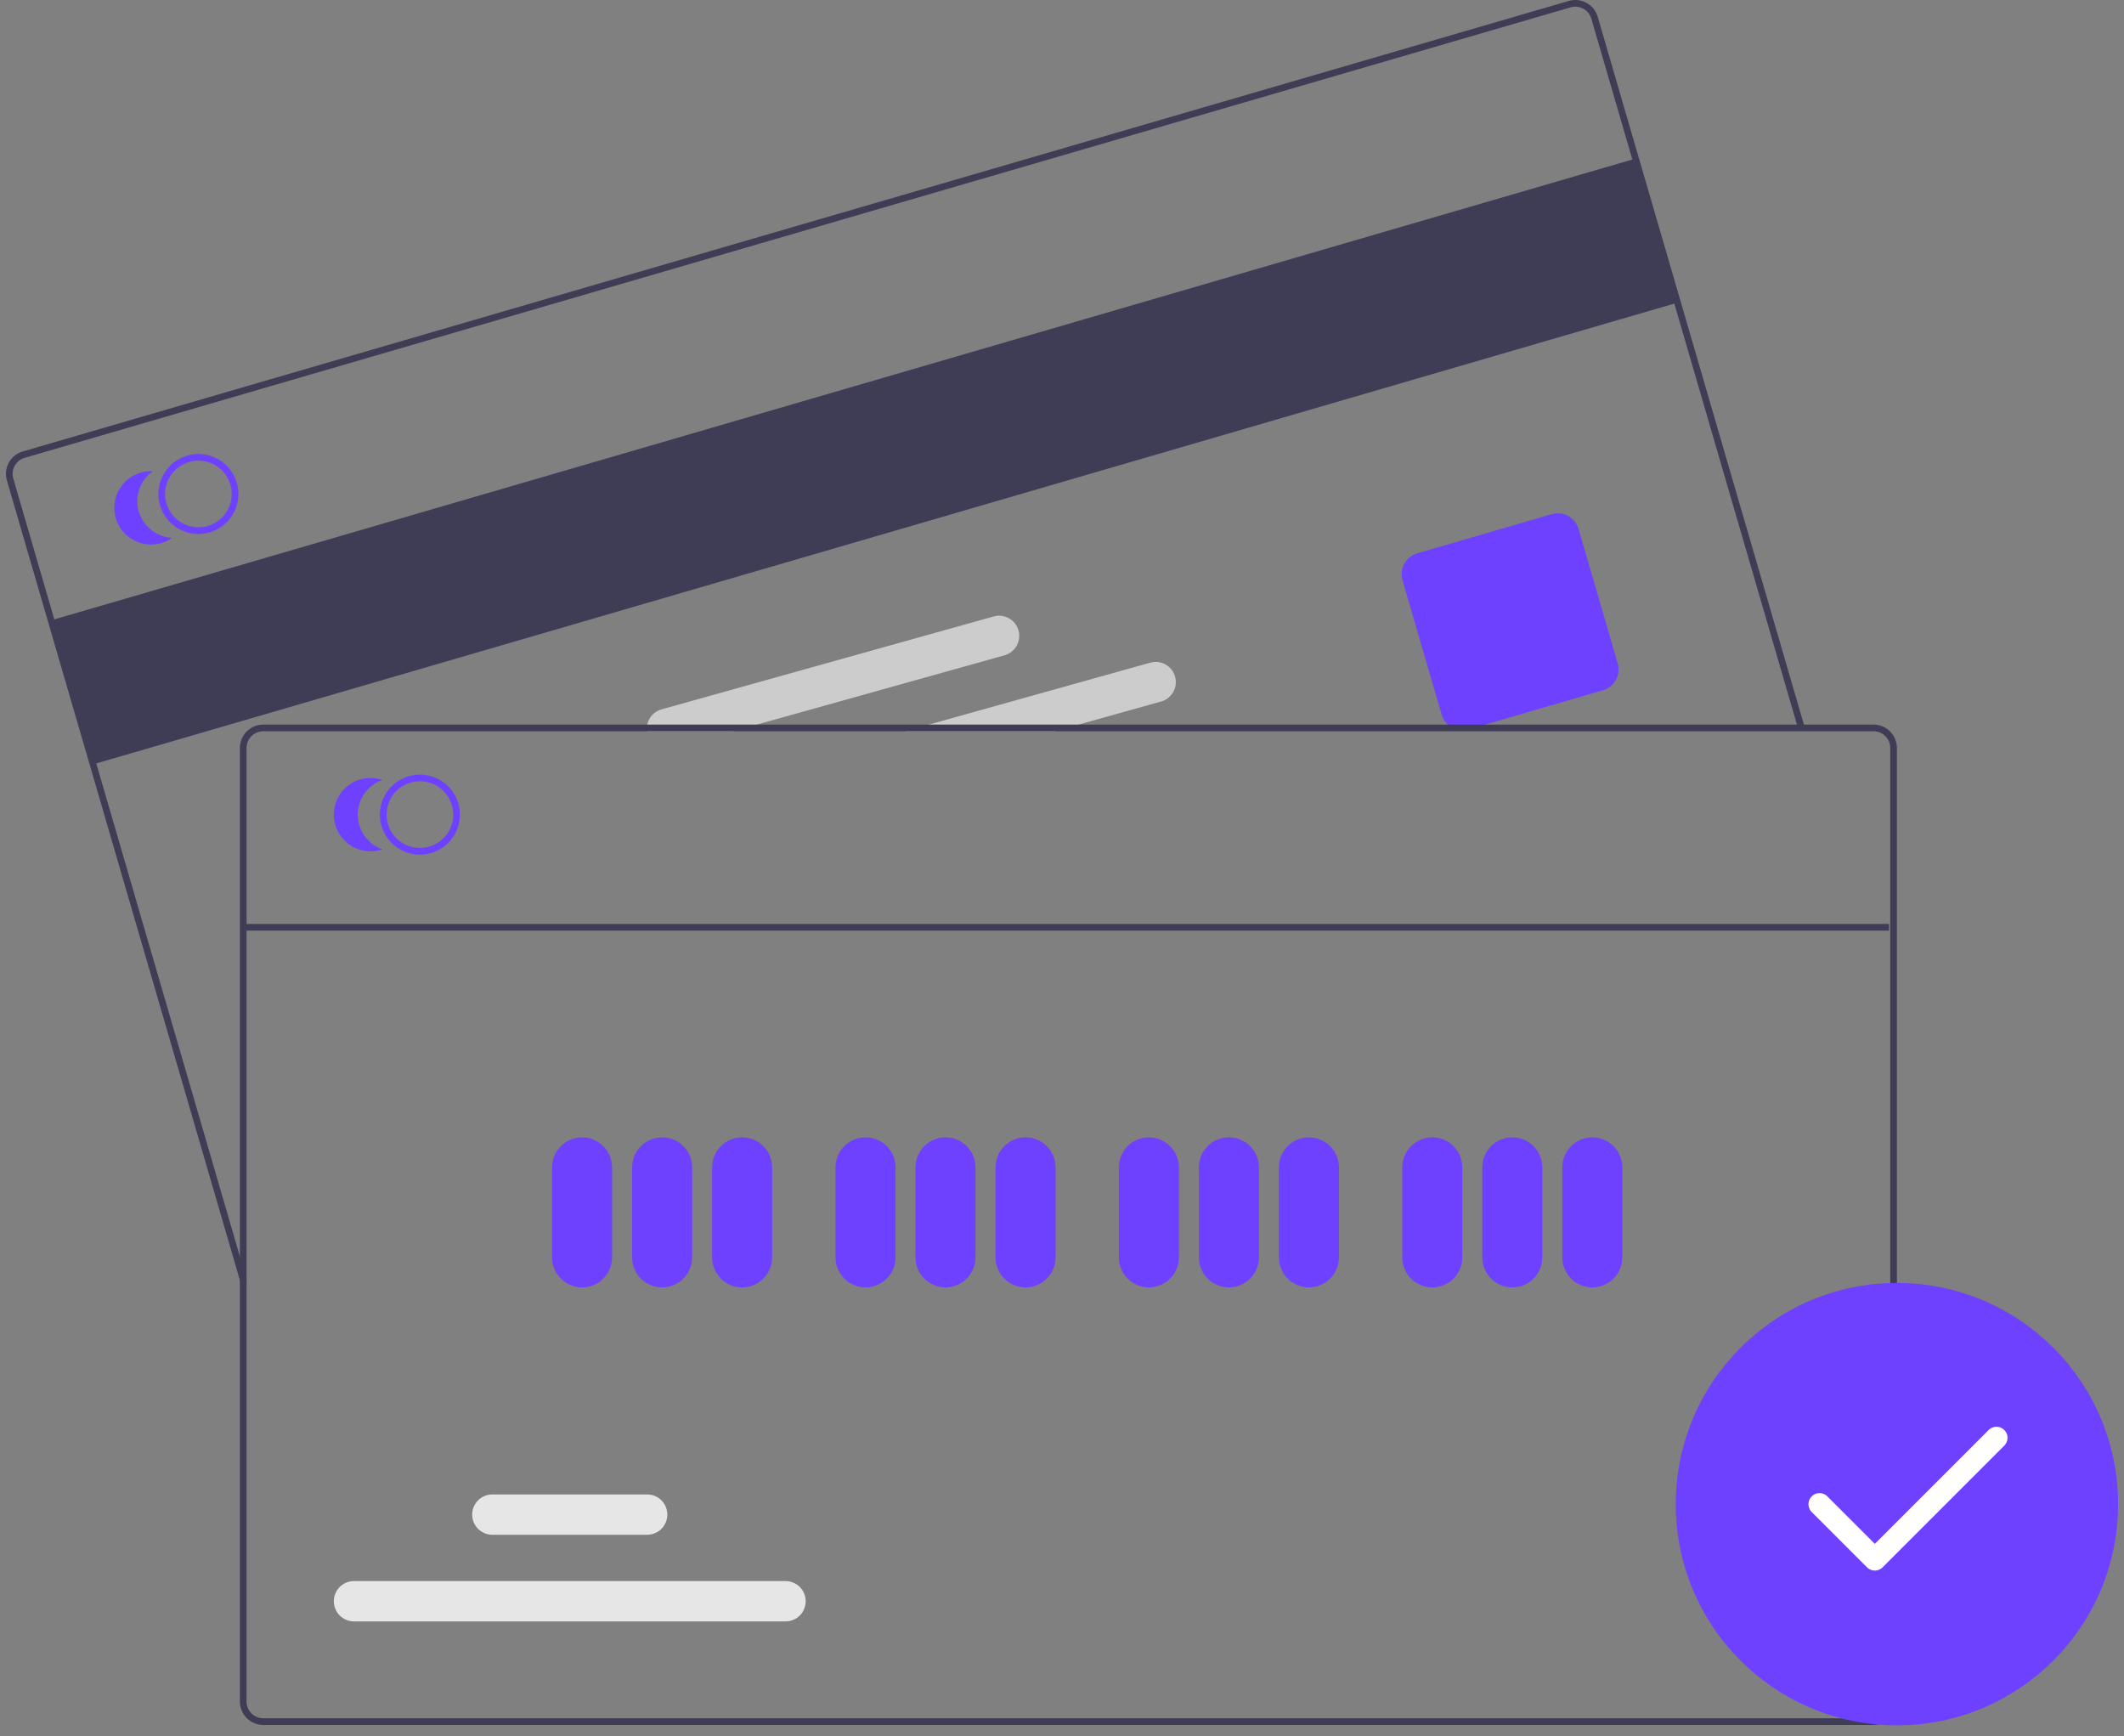 <svg width="197" height="161" viewBox="0 0 197 161" fill="none" xmlns="http://www.w3.org/2000/svg">
<rect x="0" y="0" width="197" height="161" fill="#808080" stroke="none"/>
<g clip-path="url(#clip0_782_122747)">
<path d="M151.7 14.706L4.743 57.523L8.636 70.883L155.593 28.066L151.7 14.706Z" fill="#3F3D56"/>
<path d="M22.298 118.891L0.638 44.549C0.477 43.998 0.542 43.405 0.819 42.902C1.095 42.399 1.56 42.026 2.111 41.865L145.505 0.086C146.056 -0.074 146.648 -0.009 147.152 0.267C147.655 0.543 148.028 1.008 148.189 1.559L167.378 67.421L166.784 67.594L147.595 1.732C147.48 1.338 147.213 1.007 146.854 0.81C146.495 0.612 146.072 0.566 145.678 0.68L2.284 42.459C1.89 42.574 1.558 42.84 1.361 43.2C1.164 43.559 1.117 43.982 1.232 44.376L22.892 118.718L22.298 118.891Z" fill="#3F3D56"/>
<path d="M135.644 67.723C135.209 67.723 134.786 67.582 134.438 67.32C134.09 67.059 133.836 66.693 133.714 66.275L130.081 53.806C129.932 53.294 129.993 52.745 130.249 52.277C130.505 51.81 130.937 51.464 131.448 51.314L143.917 47.681C144.429 47.533 144.979 47.593 145.446 47.85C145.913 48.106 146.259 48.537 146.409 49.049L150.042 61.518C150.19 62.03 150.13 62.58 149.874 63.047C149.617 63.514 149.186 63.86 148.675 64.01L136.205 67.643C136.023 67.696 135.834 67.723 135.644 67.723Z" fill="#6E40FF"/>
<path d="M21.967 44.776C21.929 44.648 21.885 44.522 21.834 44.399C21.485 43.553 20.836 42.865 20.011 42.468C19.187 42.072 18.244 41.994 17.366 42.249C16.487 42.505 15.734 43.077 15.251 43.854C14.768 44.632 14.589 45.56 14.749 46.461C14.772 46.593 14.802 46.723 14.839 46.851C15.065 47.622 15.534 48.298 16.177 48.78C16.82 49.262 17.601 49.522 18.404 49.523C18.755 49.523 19.104 49.473 19.44 49.374C20.384 49.098 21.181 48.459 21.654 47.597C22.128 46.735 22.24 45.721 21.967 44.776ZM19.267 48.78C18.48 49.009 17.634 48.916 16.915 48.522C16.197 48.127 15.663 47.464 15.433 46.678C15.397 46.55 15.368 46.419 15.346 46.288C15.23 45.546 15.389 44.786 15.792 44.152C16.195 43.518 16.815 43.053 17.537 42.843C18.258 42.633 19.032 42.693 19.712 43.012C20.392 43.33 20.933 43.886 21.234 44.575C21.29 44.696 21.336 44.821 21.373 44.949C21.601 45.736 21.508 46.582 21.113 47.3C20.718 48.019 20.054 48.551 19.267 48.78Z" fill="#6E40FF"/>
<path d="M12.868 47.428C12.67 46.748 12.689 46.024 12.922 45.355C13.156 44.687 13.592 44.108 14.169 43.699C13.628 43.673 13.088 43.776 12.595 44.001C12.102 44.225 11.669 44.564 11.334 44.99C10.998 45.415 10.769 45.915 10.665 46.447C10.562 46.979 10.587 47.528 10.738 48.048C10.89 48.569 11.164 49.045 11.537 49.438C11.91 49.831 12.371 50.13 12.883 50.308C13.395 50.487 13.942 50.541 14.478 50.465C15.015 50.389 15.526 50.187 15.968 49.874C15.261 49.839 14.583 49.585 14.027 49.147C13.471 48.708 13.066 48.107 12.868 47.428Z" fill="#6E40FF"/>
<path d="M108.99 62.751C108.925 62.514 108.813 62.293 108.661 62.099C108.51 61.906 108.322 61.744 108.108 61.624C107.894 61.503 107.658 61.426 107.414 61.396C107.171 61.367 106.923 61.386 106.687 61.452L86.157 67.194L83.946 67.813H97.83L100.041 67.194L107.695 65.054C108.172 64.92 108.576 64.603 108.819 64.171C109.062 63.739 109.124 63.228 108.99 62.751Z" fill="#CCCCCC"/>
<path d="M94.467 58.462C94.333 57.985 94.015 57.581 93.583 57.338C93.151 57.095 92.641 57.033 92.163 57.167L61.358 65.782C60.928 65.904 60.555 66.176 60.307 66.548C60.059 66.921 59.953 67.369 60.007 67.814H67.982L70.196 67.195L93.171 60.769C93.649 60.635 94.053 60.316 94.296 59.884C94.539 59.451 94.601 58.94 94.467 58.462Z" fill="#CCCCCC"/>
<path d="M173.772 67.195H24.415C23.842 67.196 23.291 67.424 22.886 67.83C22.48 68.236 22.252 68.786 22.251 69.36V157.799C22.252 158.373 22.48 158.923 22.886 159.329C23.291 159.735 23.842 159.963 24.415 159.964H173.772C174.346 159.963 174.896 159.735 175.302 159.329C175.708 158.923 175.936 158.373 175.937 157.799V69.36C175.936 68.786 175.708 68.236 175.302 67.83C174.896 67.424 174.346 67.196 173.772 67.195ZM175.319 157.799C175.318 158.209 175.155 158.602 174.866 158.892C174.576 159.182 174.182 159.345 173.772 159.345H24.415C24.005 159.345 23.612 159.182 23.322 158.892C23.032 158.602 22.869 158.209 22.869 157.799V69.36C22.869 68.95 23.032 68.557 23.322 68.267C23.612 67.977 24.005 67.814 24.415 67.814H173.772C174.182 67.814 174.576 67.977 174.866 68.267C175.155 68.557 175.318 68.95 175.319 69.36V157.799Z" fill="#3F3D56"/>
<path d="M38.946 79.254C38.212 79.254 37.495 79.036 36.884 78.628C36.274 78.22 35.798 77.641 35.518 76.963C35.237 76.285 35.163 75.539 35.306 74.819C35.45 74.099 35.803 73.438 36.322 72.919C36.841 72.4 37.502 72.046 38.222 71.903C38.942 71.76 39.688 71.834 40.366 72.115C41.044 72.395 41.624 72.871 42.031 73.481C42.439 74.091 42.657 74.809 42.657 75.543C42.656 76.527 42.264 77.47 41.569 78.165C40.873 78.861 39.93 79.252 38.946 79.254ZM38.946 72.451C38.334 72.451 37.736 72.632 37.228 72.972C36.719 73.311 36.323 73.794 36.089 74.359C35.855 74.924 35.794 75.546 35.913 76.146C36.032 76.746 36.327 77.297 36.759 77.729C37.192 78.162 37.743 78.456 38.343 78.576C38.943 78.695 39.564 78.634 40.129 78.4C40.694 78.166 41.177 77.769 41.517 77.261C41.857 76.752 42.038 76.154 42.038 75.543C42.037 74.723 41.711 73.937 41.132 73.357C40.552 72.778 39.766 72.451 38.946 72.451Z" fill="#6E40FF"/>
<path d="M33.18 75.546C33.18 74.838 33.401 74.148 33.812 73.572C34.223 72.995 34.803 72.561 35.473 72.331C34.96 72.154 34.413 72.102 33.877 72.18C33.34 72.257 32.83 72.462 32.389 72.776C31.948 73.091 31.588 73.506 31.34 73.988C31.091 74.47 30.962 75.004 30.962 75.546C30.962 76.088 31.091 76.622 31.34 77.104C31.588 77.586 31.948 78.001 32.389 78.316C32.83 78.63 33.34 78.835 33.877 78.912C34.413 78.99 34.96 78.938 35.473 78.762C34.803 78.531 34.223 78.097 33.812 77.52C33.401 76.944 33.18 76.254 33.18 75.546Z" fill="#6E40FF"/>
<path d="M53.987 119.388C53.249 119.387 52.542 119.094 52.02 118.572C51.498 118.05 51.205 117.343 51.204 116.605V108.256C51.204 107.518 51.497 106.81 52.019 106.288C52.541 105.766 53.249 105.473 53.987 105.473C54.725 105.473 55.433 105.766 55.955 106.288C56.477 106.81 56.77 107.518 56.77 108.256V116.605C56.769 117.343 56.476 118.05 55.954 118.572C55.432 119.094 54.725 119.387 53.987 119.388Z" fill="#6E40FF"/>
<path d="M61.413 119.388C60.675 119.387 59.968 119.094 59.446 118.572C58.924 118.05 58.631 117.343 58.63 116.605V108.256C58.63 107.518 58.923 106.81 59.445 106.288C59.967 105.766 60.675 105.473 61.413 105.473C62.151 105.473 62.859 105.766 63.381 106.288C63.903 106.81 64.196 107.518 64.196 108.256V116.605C64.195 117.343 63.901 118.05 63.38 118.572C62.858 119.094 62.151 119.387 61.413 119.388Z" fill="#6E40FF"/>
<path d="M68.831 119.388C68.093 119.387 67.386 119.094 66.864 118.572C66.342 118.05 66.049 117.343 66.048 116.605V108.256C66.048 107.518 66.341 106.81 66.863 106.288C67.385 105.766 68.093 105.473 68.831 105.473C69.569 105.473 70.277 105.766 70.799 106.288C71.321 106.81 71.614 107.518 71.614 108.256V116.605C71.613 117.343 71.32 118.05 70.798 118.572C70.276 119.094 69.569 119.387 68.831 119.388Z" fill="#6E40FF"/>
<path d="M80.276 119.388C79.538 119.387 78.831 119.094 78.309 118.572C77.787 118.05 77.494 117.343 77.493 116.605V108.256C77.493 107.518 77.786 106.81 78.308 106.288C78.83 105.766 79.538 105.473 80.276 105.473C81.014 105.473 81.722 105.766 82.244 106.288C82.766 106.81 83.059 107.518 83.059 108.256V116.605C83.058 117.343 82.765 118.05 82.243 118.572C81.721 119.094 81.014 119.387 80.276 119.388Z" fill="#6E40FF"/>
<path d="M87.694 119.388C86.956 119.387 86.249 119.094 85.727 118.572C85.205 118.05 84.912 117.343 84.911 116.605V108.256C84.911 107.518 85.204 106.81 85.726 106.288C86.248 105.766 86.956 105.473 87.694 105.473C88.432 105.473 89.14 105.766 89.662 106.288C90.184 106.81 90.477 107.518 90.477 108.256V116.605C90.476 117.343 90.183 118.05 89.661 118.572C89.139 119.094 88.432 119.387 87.694 119.388Z" fill="#6E40FF"/>
<path d="M95.12 119.388C94.382 119.387 93.675 119.094 93.153 118.572C92.631 118.05 92.338 117.343 92.337 116.605V108.256C92.337 107.518 92.63 106.81 93.152 106.288C93.674 105.766 94.382 105.473 95.12 105.473C95.858 105.473 96.566 105.766 97.088 106.288C97.61 106.81 97.903 107.518 97.903 108.256V116.605C97.902 117.343 97.609 118.05 97.087 118.572C96.565 119.094 95.858 119.387 95.12 119.388Z" fill="#6E40FF"/>
<path d="M106.557 119.388C105.819 119.387 105.112 119.094 104.59 118.572C104.069 118.05 103.775 117.343 103.774 116.605V108.256C103.774 107.518 104.068 106.81 104.589 106.288C105.111 105.766 105.819 105.473 106.557 105.473C107.295 105.473 108.003 105.766 108.525 106.288C109.047 106.81 109.34 107.518 109.34 108.256V116.605C109.34 117.343 109.046 118.05 108.524 118.572C108.003 119.094 107.295 119.387 106.557 119.388Z" fill="#6E40FF"/>
<path d="M113.979 119.388C113.241 119.387 112.534 119.094 112.012 118.572C111.491 118.05 111.197 117.343 111.196 116.605V108.256C111.196 107.518 111.489 106.81 112.011 106.288C112.533 105.766 113.241 105.473 113.979 105.473C114.717 105.473 115.425 105.766 115.947 106.288C116.469 106.81 116.762 107.518 116.762 108.256V116.605C116.761 117.343 116.468 118.05 115.946 118.572C115.424 119.094 114.717 119.387 113.979 119.388Z" fill="#6E40FF"/>
<path d="M121.401 119.388C120.663 119.387 119.956 119.094 119.434 118.572C118.912 118.05 118.619 117.343 118.618 116.605V108.256C118.618 107.518 118.911 106.81 119.433 106.288C119.955 105.766 120.663 105.473 121.401 105.473C122.139 105.473 122.847 105.766 123.369 106.288C123.891 106.81 124.184 107.518 124.184 108.256V116.605C124.183 117.343 123.89 118.05 123.368 118.572C122.846 119.094 122.139 119.387 121.401 119.388Z" fill="#6E40FF"/>
<path d="M132.842 119.388C132.105 119.387 131.397 119.094 130.876 118.572C130.354 118.05 130.06 117.343 130.059 116.605V108.256C130.059 107.518 130.353 106.81 130.875 106.288C131.397 105.766 132.104 105.473 132.842 105.473C133.581 105.473 134.288 105.766 134.81 106.288C135.332 106.81 135.626 107.518 135.626 108.256V116.605C135.625 117.343 135.331 118.05 134.809 118.572C134.288 119.094 133.58 119.387 132.842 119.388Z" fill="#6E40FF"/>
<path d="M140.264 119.388C139.527 119.387 138.819 119.094 138.297 118.572C137.776 118.05 137.482 117.343 137.481 116.605V108.256C137.481 107.518 137.775 106.81 138.296 106.288C138.818 105.766 139.526 105.473 140.264 105.473C141.002 105.473 141.71 105.766 142.232 106.288C142.754 106.81 143.047 107.518 143.047 108.256V116.605C143.047 117.343 142.753 118.05 142.231 118.572C141.71 119.094 141.002 119.387 140.264 119.388Z" fill="#6E40FF"/>
<path d="M147.686 119.388C146.948 119.387 146.241 119.094 145.719 118.572C145.198 118.05 144.904 117.343 144.903 116.605V108.256C144.903 107.518 145.196 106.81 145.718 106.288C146.24 105.766 146.948 105.473 147.686 105.473C148.424 105.473 149.132 105.766 149.654 106.288C150.176 106.81 150.469 107.518 150.469 108.256V116.605C150.468 117.343 150.175 118.05 149.653 118.572C149.131 119.094 148.424 119.387 147.686 119.388Z" fill="#6E40FF"/>
<path d="M72.858 150.361H32.832C32.336 150.361 31.86 150.164 31.509 149.813C31.159 149.463 30.962 148.987 30.962 148.491C30.962 147.995 31.159 147.52 31.509 147.169C31.86 146.818 32.336 146.621 32.832 146.621H72.858C73.354 146.621 73.83 146.818 74.181 147.169C74.531 147.52 74.728 147.995 74.728 148.491C74.728 148.987 74.531 149.463 74.181 149.813C73.83 150.164 73.354 150.361 72.858 150.361Z" fill="#E6E6E6"/>
<path d="M60.024 142.326H45.664C45.168 142.326 44.692 142.129 44.342 141.778C43.991 141.428 43.794 140.952 43.794 140.456C43.794 139.96 43.991 139.484 44.342 139.134C44.692 138.783 45.168 138.586 45.664 138.586H60.024C60.52 138.586 60.996 138.783 61.347 139.134C61.697 139.484 61.894 139.96 61.894 140.456C61.894 140.952 61.697 141.428 61.347 141.778C60.996 142.129 60.52 142.326 60.024 142.326Z" fill="#E6E6E6"/>
<path d="M175.204 85.684H22.755V86.302H175.204V85.684Z" fill="#3F3D56"/>
</g>
<circle cx="175.939" cy="139.489" r="20.513" fill="#6E40FF"/>
<path d="M185.17 133.337L173.888 144.62L168.76 139.491" stroke="white" stroke-width="2.051" stroke-linecap="round" stroke-linejoin="round"/>
<defs>
<clipPath id="clip0_782_122747">
<rect width="175.385" height="159.966" fill="white" transform="translate(0.548)"/>
</clipPath>
</defs>
</svg>